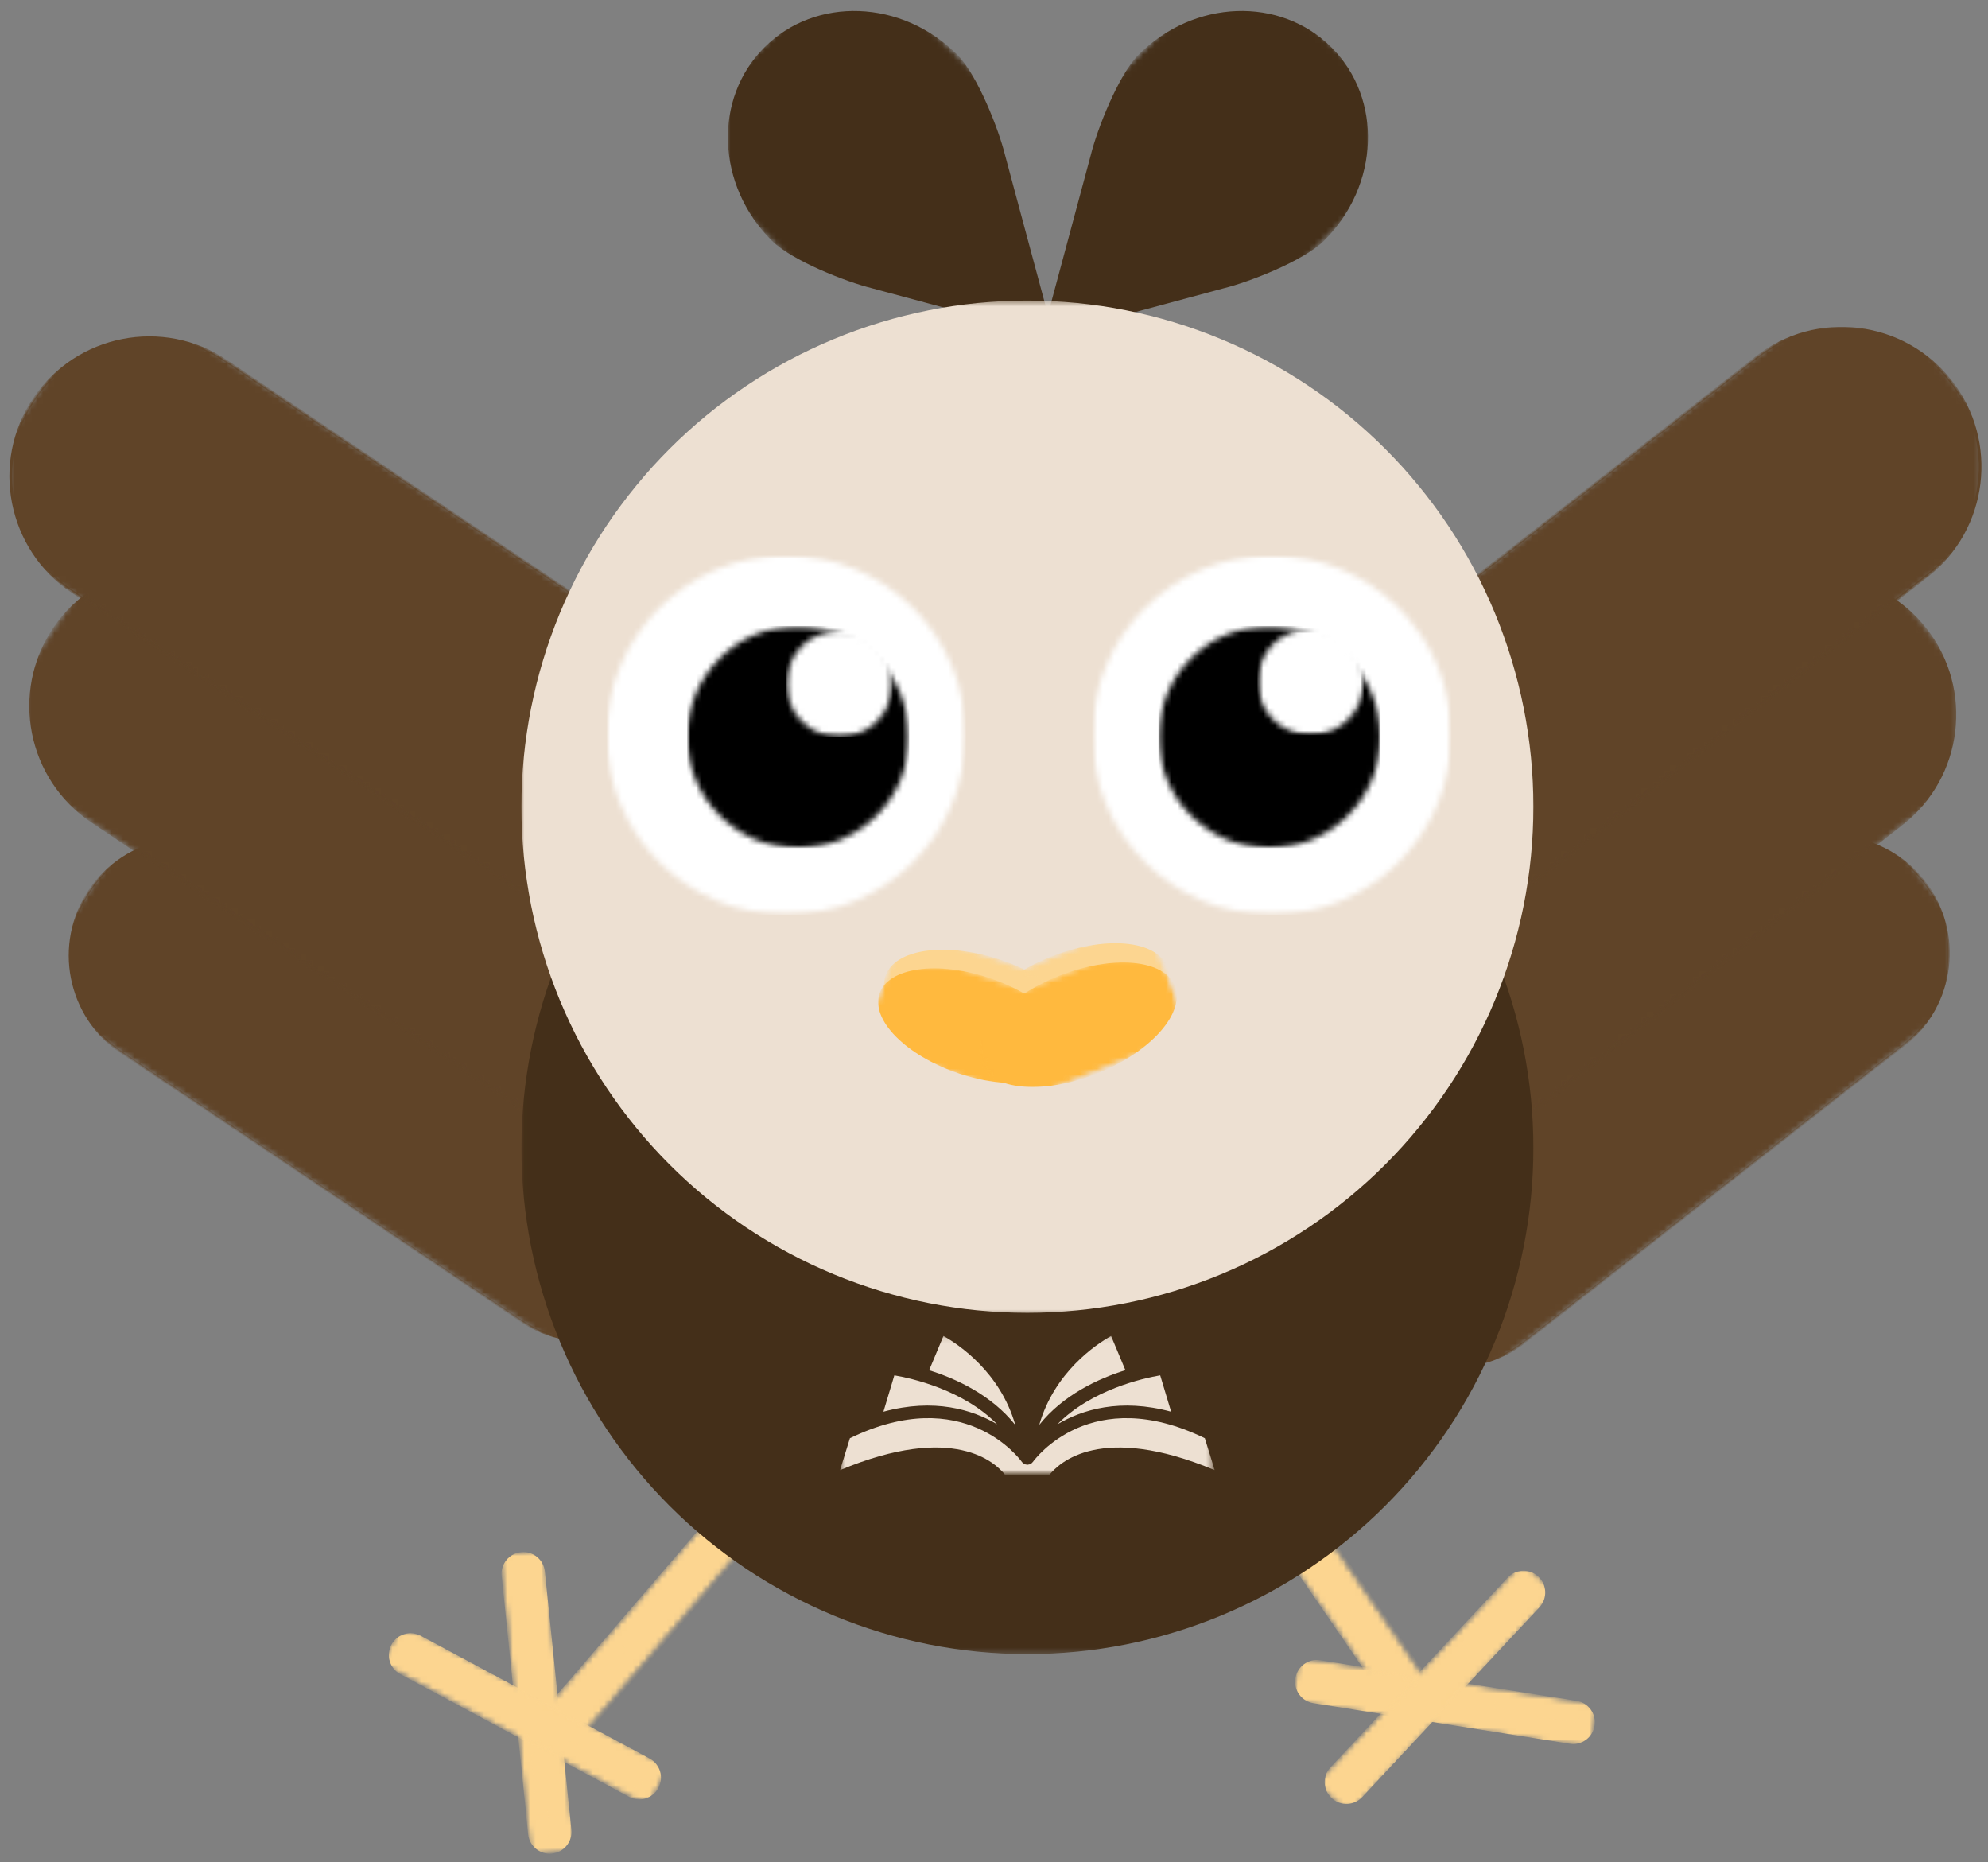 <svg width="347" height="325" viewBox="0 0 347 325" fill="none" xmlns="http://www.w3.org/2000/svg">
<rect x="0" y="0" width="347" height="325" fill="#808080" stroke="none"/>
<mask id="mask0_47_13837" style="mask-type:luminance" maskUnits="userSpaceOnUse" x="11" y="146" width="112" height="88">
<path d="M11 146H123V234H11V146Z" fill="white"/>
</mask>
<g mask="url(#mask0_47_13837)">
<mask id="mask1_47_13837" style="mask-type:luminance" maskUnits="userSpaceOnUse" x="4" y="138" width="127" height="104">
<path d="M26.943 138.25L130.708 207.943L107.849 241.979L4.083 172.286L26.943 138.25Z" fill="white"/>
</mask>
<g mask="url(#mask1_47_13837)">
<mask id="mask2_47_13837" style="mask-type:luminance" maskUnits="userSpaceOnUse" x="4" y="138" width="127" height="104">
<path d="M26.943 138.25L130.708 207.943L107.849 241.979L4.083 172.286L26.943 138.25Z" fill="white"/>
</mask>
<g mask="url(#mask2_47_13837)">
<path d="M90.891 230.469L21.193 183.656C11.87 177.391 9.385 164.75 15.646 155.422C21.911 146.094 34.552 143.615 43.88 149.875L113.578 196.688C122.906 202.953 125.391 215.594 119.125 224.922C112.859 234.245 100.219 236.729 90.891 230.469Z" fill="#604428"/>
</g>
</g>
</g>
<mask id="mask3_47_13837" style="mask-type:luminance" maskUnits="userSpaceOnUse" x="11" y="146" width="112" height="90">
<path d="M11 146H123V235.333H11V146Z" fill="white"/>
</mask>
<g mask="url(#mask3_47_13837)">
<mask id="mask4_47_13837" style="mask-type:luminance" maskUnits="userSpaceOnUse" x="4" y="138" width="127" height="104">
<path d="M26.943 138.25L130.708 207.943L107.849 241.979L4.083 172.286L26.943 138.25Z" fill="white"/>
</mask>
<g mask="url(#mask4_47_13837)">
<mask id="mask5_47_13837" style="mask-type:luminance" maskUnits="userSpaceOnUse" x="4" y="138" width="127" height="104">
<path d="M26.943 138.25L130.708 207.943L107.849 241.979L4.083 172.286L26.943 138.25Z" fill="white"/>
</mask>
<g mask="url(#mask5_47_13837)">
<path d="M90.781 230.63L21.083 183.818C11.672 177.5 9.161 164.719 15.484 155.313C21.802 145.901 34.583 143.391 43.989 149.714L113.687 196.526C123.099 202.844 125.609 215.625 119.292 225.031C112.969 234.443 100.187 236.953 90.781 230.63ZM43.771 150.042C34.542 143.844 22.01 146.307 15.812 155.531C9.615 164.76 12.078 177.292 21.302 183.49L91.005 230.302C100.229 236.5 112.76 234.036 118.958 224.813C125.156 215.583 122.698 203.052 113.469 196.854L43.771 150.042Z" fill="#604428"/>
</g>
</g>
</g>
<mask id="mask6_47_13837" style="mask-type:luminance" maskUnits="userSpaceOnUse" x="4" y="98" width="134" height="106">
<path d="M4.333 98H137.667V203.333H4.333V98Z" fill="white"/>
</mask>
<g mask="url(#mask6_47_13837)">
<mask id="mask7_47_13837" style="mask-type:luminance" maskUnits="userSpaceOnUse" x="-5" y="89" width="152" height="125">
<path d="M22.87 89.349L146.562 172.422L119.245 213.099L-4.448 130.026L22.87 89.349Z" fill="white"/>
</mask>
<g mask="url(#mask7_47_13837)">
<mask id="mask8_47_13837" style="mask-type:luminance" maskUnits="userSpaceOnUse" x="-5" y="89" width="152" height="125">
<path d="M22.87 89.349L146.562 172.422L119.245 213.099L-4.448 130.026L22.87 89.349Z" fill="white"/>
</mask>
<g mask="url(#mask8_47_13837)">
<path d="M98.875 198.938L16.041 143.307C4.958 135.859 2.005 120.839 9.453 109.755C16.896 98.667 31.922 95.719 43.005 103.161L125.833 158.797C136.916 166.24 139.87 181.266 132.427 192.349C124.984 203.432 109.958 206.38 98.875 198.938Z" fill="#604428"/>
<path d="M98.745 199.135L15.911 143.5C4.729 135.99 1.745 120.802 9.255 109.62C16.765 98.438 31.953 95.458 43.135 102.964L125.969 158.599C137.146 166.109 140.13 181.297 132.62 192.479C125.114 203.661 109.922 206.646 98.745 199.135ZM42.87 103.359C31.906 95.995 17.01 98.917 9.646 109.885C2.281 120.849 5.208 135.745 16.172 143.109L99.005 198.745C109.969 206.109 124.864 203.182 132.229 192.214C139.594 181.25 136.672 166.354 125.703 158.99L42.87 103.359Z" fill="#604428"/>
</g>
</g>
</g>
<mask id="mask9_47_13837" style="mask-type:luminance" maskUnits="userSpaceOnUse" x="1" y="58" width="133" height="106">
<path d="M1.667 58H133.667V163.333H1.667V58Z" fill="white"/>
</mask>
<g mask="url(#mask9_47_13837)">
<mask id="mask10_47_13837" style="mask-type:luminance" maskUnits="userSpaceOnUse" x="-8" y="49" width="152" height="124">
<path d="M19.401 49.224L143.094 132.302L115.771 172.979L-7.917 89.901L19.401 49.224Z" fill="white"/>
</mask>
<g mask="url(#mask10_47_13837)">
<mask id="mask11_47_13837" style="mask-type:luminance" maskUnits="userSpaceOnUse" x="-8" y="49" width="152" height="124">
<path d="M19.401 49.224L143.094 132.302L115.771 172.979L-7.917 89.901L19.401 49.224Z" fill="white"/>
</mask>
<g mask="url(#mask11_47_13837)">
<path d="M95.401 158.818L12.573 103.182C1.49 95.74 -1.463 80.714 5.979 69.63C13.422 58.547 28.448 55.594 39.532 63.042L122.365 118.672C133.448 126.115 136.401 141.141 128.953 152.224C121.511 163.307 106.485 166.26 95.401 158.818Z" fill="#604428"/>
</g>
</g>
</g>
<mask id="mask12_47_13837" style="mask-type:luminance" maskUnits="userSpaceOnUse" x="0" y="58" width="134" height="106">
<path d="M0.333 58H133.667V163.333H0.333V58Z" fill="white"/>
</mask>
<g mask="url(#mask12_47_13837)">
<mask id="mask13_47_13837" style="mask-type:luminance" maskUnits="userSpaceOnUse" x="-8" y="49" width="152" height="124">
<path d="M19.401 49.224L143.094 132.302L115.771 172.979L-7.917 89.901L19.401 49.224Z" fill="white"/>
</mask>
<g mask="url(#mask13_47_13837)">
<mask id="mask14_47_13837" style="mask-type:luminance" maskUnits="userSpaceOnUse" x="-8" y="49" width="152" height="124">
<path d="M19.401 49.224L143.094 132.302L115.771 172.979L-7.917 89.901L19.401 49.224Z" fill="white"/>
</mask>
<g mask="url(#mask14_47_13837)">
<path d="M95.271 159.01L12.437 103.38C1.26 95.87 -1.724 80.682 5.786 69.5C13.291 58.318 28.484 55.333 39.666 62.844L122.495 118.479C133.677 125.984 136.661 141.177 129.151 152.354C121.64 163.536 106.453 166.521 95.271 159.01ZM39.401 63.234C28.437 55.87 13.541 58.797 6.177 69.76C-1.188 80.729 1.734 95.62 12.703 102.99L95.536 158.62C106.5 165.984 121.396 163.057 128.76 152.094C136.125 141.13 133.198 126.234 122.234 118.87L39.401 63.234Z" fill="#604428"/>
</g>
</g>
</g>
<mask id="mask15_47_13837" style="mask-type:luminance" maskUnits="userSpaceOnUse" x="232" y="146" width="109" height="94">
<path d="M232.333 146H340.333V239.333H232.333V146Z" fill="white"/>
</mask>
<g mask="url(#mask15_47_13837)">
<mask id="mask16_47_13837" style="mask-type:luminance" maskUnits="userSpaceOnUse" x="224" y="137" width="125" height="110">
<path d="M224.823 214.578L323.25 137.531L348.526 169.812L250.094 246.865L224.823 214.578Z" fill="white"/>
</mask>
<g mask="url(#mask16_47_13837)">
<mask id="mask17_47_13837" style="mask-type:luminance" maskUnits="userSpaceOnUse" x="224" y="137" width="125" height="110">
<path d="M323.286 137.5L224.859 214.552L250.135 246.833L348.562 169.786L323.286 137.5Z" fill="white"/>
</mask>
<g mask="url(#mask17_47_13837)">
<path d="M266.208 234.125L332.323 182.37C341.172 175.443 342.729 162.656 335.802 153.807C328.88 144.964 316.088 143.401 307.239 150.328L241.13 202.083C232.281 209.005 230.724 221.797 237.651 230.641C244.573 239.49 257.364 241.047 266.208 234.125Z" fill="#604428"/>
</g>
</g>
</g>
<mask id="mask18_47_13837" style="mask-type:luminance" maskUnits="userSpaceOnUse" x="232" y="144" width="109" height="96">
<path d="M232.333 144.667H340.333V239.333H232.333V144.667Z" fill="white"/>
</mask>
<g mask="url(#mask18_47_13837)">
<mask id="mask19_47_13837" style="mask-type:luminance" maskUnits="userSpaceOnUse" x="224" y="137" width="125" height="110">
<path d="M224.823 214.578L323.25 137.531L348.526 169.812L250.094 246.865L224.823 214.578Z" fill="white"/>
</mask>
<g mask="url(#mask19_47_13837)">
<mask id="mask20_47_13837" style="mask-type:luminance" maskUnits="userSpaceOnUse" x="224" y="137" width="125" height="110">
<path d="M323.286 137.5L224.859 214.552L250.135 246.833L348.562 169.786L323.286 137.5Z" fill="white"/>
</mask>
<g mask="url(#mask20_47_13837)">
<path d="M266.333 234.281L332.448 182.526C341.37 175.536 342.943 162.609 335.958 153.687C328.974 144.76 316.042 143.187 307.12 150.172L241.005 201.927C232.083 208.911 230.505 221.839 237.495 230.766C244.479 239.687 257.411 241.266 266.333 234.281ZM307.364 150.484C316.114 143.635 328.797 145.177 335.646 153.932C342.5 162.682 340.953 175.359 332.203 182.214L266.088 233.969C257.338 240.818 244.656 239.271 237.807 230.521C230.953 221.771 232.5 209.089 241.25 202.24L307.364 150.484Z" fill="#604428"/>
</g>
</g>
</g>
<mask id="mask21_47_13837" style="mask-type:luminance" maskUnits="userSpaceOnUse" x="213" y="99" width="129" height="113">
<path d="M213.667 99.333H341.667V211.333H213.667V99.333Z" fill="white"/>
</mask>
<g mask="url(#mask21_47_13837)">
<mask id="mask22_47_13837" style="mask-type:luminance" maskUnits="userSpaceOnUse" x="204" y="90" width="148" height="131">
<path d="M204.203 182.052L321.531 90.208L351.734 128.792L234.411 220.635L204.203 182.052Z" fill="white"/>
</mask>
<g mask="url(#mask22_47_13837)">
<mask id="mask23_47_13837" style="mask-type:luminance" maskUnits="userSpaceOnUse" x="203" y="90" width="149" height="131">
<path d="M321.224 90.448L203.896 182.292L234.099 220.875L351.427 129.031L321.224 90.448Z" fill="white"/>
</mask>
<g mask="url(#mask23_47_13837)">
<path d="M253.385 205.271L331.958 143.766C342.469 135.536 344.323 120.339 336.094 109.823C327.864 99.312 312.661 97.458 302.151 105.687L223.578 167.193C213.068 175.427 211.213 190.625 219.443 201.135C227.672 211.651 242.875 213.5 253.385 205.271Z" fill="#604428"/>
<path d="M253.531 205.458L332.104 143.953C342.708 135.651 344.578 120.286 336.276 109.677C327.974 99.073 312.609 97.203 302.005 105.505L223.432 167.01C212.828 175.313 210.958 190.677 219.26 201.281C227.562 211.891 242.927 213.76 253.531 205.458ZM302.297 105.875C312.698 97.734 327.766 99.568 335.906 109.969C344.047 120.37 342.213 135.438 331.812 143.583L253.24 205.089C242.838 213.229 227.771 211.396 219.63 200.99C211.49 190.589 213.323 175.521 223.724 167.38L302.297 105.875Z" fill="#604428"/>
</g>
</g>
</g>
<mask id="mask24_47_13837" style="mask-type:luminance" maskUnits="userSpaceOnUse" x="217" y="56" width="129" height="112">
<path d="M217.667 56.667H345.667V167.333H217.667V56.667Z" fill="white"/>
</mask>
<g mask="url(#mask24_47_13837)">
<mask id="mask25_47_13837" style="mask-type:luminance" maskUnits="userSpaceOnUse" x="208" y="46" width="149" height="132">
<path d="M208.599 138.771L325.927 46.927L356.13 85.51L238.802 177.354L208.599 138.771Z" fill="white"/>
</mask>
<g mask="url(#mask25_47_13837)">
<mask id="mask26_47_13837" style="mask-type:luminance" maskUnits="userSpaceOnUse" x="208" y="47" width="148" height="131">
<path d="M325.62 47.167L208.292 139.01L238.495 177.599L355.823 85.75L325.62 47.167Z" fill="white"/>
</mask>
<g mask="url(#mask26_47_13837)">
<path d="M257.781 161.99L336.349 100.484C346.865 92.255 348.714 77.057 340.485 66.542C332.255 56.031 317.057 54.177 306.542 62.406L227.974 123.917C217.459 132.146 215.61 147.344 223.839 157.854C232.068 168.37 247.266 170.224 257.781 161.99Z" fill="#604428"/>
</g>
</g>
</g>
<mask id="mask27_47_13837" style="mask-type:luminance" maskUnits="userSpaceOnUse" x="217" y="56" width="130" height="113">
<path d="M217.667 56.667H347V168.667H217.667V56.667Z" fill="white"/>
</mask>
<g mask="url(#mask27_47_13837)">
<mask id="mask28_47_13837" style="mask-type:luminance" maskUnits="userSpaceOnUse" x="208" y="46" width="149" height="132">
<path d="M208.599 138.771L325.927 46.927L356.13 85.51L238.802 177.354L208.599 138.771Z" fill="white"/>
</mask>
<g mask="url(#mask28_47_13837)">
<mask id="mask29_47_13837" style="mask-type:luminance" maskUnits="userSpaceOnUse" x="208" y="47" width="148" height="131">
<path d="M325.62 47.167L208.292 139.01L238.495 177.599L355.823 85.75L325.62 47.167Z" fill="white"/>
</mask>
<g mask="url(#mask29_47_13837)">
<path d="M257.927 162.177L336.495 100.672C347.104 92.37 348.974 77.005 340.672 66.396C332.37 55.792 317.005 53.922 306.396 62.224L227.828 123.729C217.224 132.031 215.349 147.396 223.651 158C231.953 168.609 247.323 170.479 257.927 162.177ZM306.688 62.594C317.089 54.453 332.156 56.286 340.302 66.688C348.443 77.089 346.61 92.156 336.208 100.302L257.636 161.807C247.235 169.948 232.167 168.115 224.026 157.714C215.88 147.307 217.719 132.245 228.12 124.099L306.688 62.594Z" fill="#604428"/>
</g>
</g>
</g>
<mask id="mask30_47_13837" style="mask-type:luminance" maskUnits="userSpaceOnUse" x="212" y="247" width="38" height="53">
<path d="M212.333 247.333H249.667V299.333H212.333V247.333Z" fill="white"/>
</mask>
<g mask="url(#mask30_47_13837)">
<mask id="mask31_47_13837" style="mask-type:luminance" maskUnits="userSpaceOnUse" x="210" y="247" width="41" height="54">
<path d="M244.208 300.323L210.792 251.698L217.385 247.167L250.802 295.792L244.208 300.323Z" fill="white"/>
</mask>
<g mask="url(#mask31_47_13837)">
<mask id="mask32_47_13837" style="mask-type:luminance" maskUnits="userSpaceOnUse" x="210" y="247" width="41" height="54">
<path d="M244.208 300.323L210.792 251.698L217.385 247.167L250.802 295.792L244.208 300.323Z" fill="white"/>
</mask>
<g mask="url(#mask32_47_13837)">
<path d="M213.25 255.24L215.646 258.724L215.651 258.719L239.437 293.333L239.432 293.339L241.828 296.828C243.146 298.75 245.786 299.24 247.708 297.917C249.63 296.594 250.12 293.958 248.797 292.037L220.224 250.448C218.901 248.521 216.271 248.026 214.349 249.349C212.427 250.672 211.927 253.313 213.25 255.24Z" fill="#FCD590"/>
</g>
</g>
</g>
<mask id="mask33_47_13837" style="mask-type:luminance" maskUnits="userSpaceOnUse" x="235" y="280" width="11" height="17">
<path d="M235 280.667H245.667V296.667H235V280.667Z" fill="white"/>
</mask>
<g mask="url(#mask33_47_13837)">
<mask id="mask34_47_13837" style="mask-type:luminance" maskUnits="userSpaceOnUse" x="210" y="247" width="41" height="54">
<path d="M244.208 300.323L210.792 251.698L217.385 247.167L250.802 295.792L244.208 300.323Z" fill="white"/>
</mask>
<g mask="url(#mask34_47_13837)">
<mask id="mask35_47_13837" style="mask-type:luminance" maskUnits="userSpaceOnUse" x="210" y="247" width="41" height="54">
<path d="M244.208 300.323L210.792 251.698L217.385 247.167L250.802 295.792L244.208 300.323Z" fill="white"/>
</mask>
<g mask="url(#mask35_47_13837)">
<path d="M235.255 283.542L243.563 295.63C243.896 296.12 244.552 296.24 245.037 295.906C245.526 295.573 245.646 294.917 245.313 294.432L242.917 290.943L242.906 290.948L237 282.354C236.667 281.87 236.011 281.75 235.526 282.083C235.042 282.417 234.927 283.063 235.255 283.542Z" fill="#FCD590"/>
</g>
</g>
</g>
<mask id="mask36_47_13837" style="mask-type:luminance" maskUnits="userSpaceOnUse" x="95" y="256" width="43" height="49">
<path d="M95 256.667H137.667V304.667H95V256.667Z" fill="white"/>
</mask>
<g mask="url(#mask36_47_13837)">
<mask id="mask37_47_13837" style="mask-type:luminance" maskUnits="userSpaceOnUse" x="93" y="255" width="45" height="51">
<path d="M93.349 300.203L131.786 255.443L137.854 260.651L99.422 305.417L93.349 300.203Z" fill="white"/>
</mask>
<g mask="url(#mask37_47_13837)">
<mask id="mask38_47_13837" style="mask-type:luminance" maskUnits="userSpaceOnUse" x="93" y="255" width="45" height="51">
<path d="M93.349 300.203L131.786 255.443L137.854 260.651L99.422 305.417L93.349 300.203Z" fill="white"/>
</mask>
<g mask="url(#mask38_47_13837)">
<path d="M128.989 258.724L126.234 261.932L126.245 261.938L98.885 293.807L98.875 293.797L96.12 297.005C94.599 298.776 94.802 301.453 96.573 302.974C98.344 304.495 101.021 304.292 102.542 302.521L135.411 264.234C136.932 262.464 136.734 259.797 134.963 258.276C133.198 256.755 130.51 256.953 128.989 258.724Z" fill="#FCD590"/>
</g>
</g>
</g>
<mask id="mask39_47_13837" style="mask-type:luminance" maskUnits="userSpaceOnUse" x="96" y="286" width="14" height="15">
<path d="M96.333 286H109.667V300.667H96.333V286Z" fill="white"/>
</mask>
<g mask="url(#mask39_47_13837)">
<mask id="mask40_47_13837" style="mask-type:luminance" maskUnits="userSpaceOnUse" x="93" y="255" width="45" height="51">
<path d="M93.349 300.203L131.786 255.443L137.854 260.651L99.422 305.417L93.349 300.203Z" fill="white"/>
</mask>
<g mask="url(#mask40_47_13837)">
<mask id="mask41_47_13837" style="mask-type:luminance" maskUnits="userSpaceOnUse" x="93" y="255" width="45" height="51">
<path d="M93.349 300.203L131.786 255.443L137.854 260.651L99.422 305.417L93.349 300.203Z" fill="white"/>
</mask>
<g mask="url(#mask41_47_13837)">
<path d="M107.276 287.25L97.719 298.38C97.338 298.828 97.385 299.495 97.833 299.875C98.281 300.26 98.948 300.208 99.328 299.766L102.083 296.552L102.078 296.547L108.87 288.635C109.255 288.188 109.203 287.521 108.755 287.135C108.307 286.755 107.656 286.813 107.276 287.25Z" fill="#FCD590"/>
</g>
</g>
</g>
<mask id="mask42_47_13837" style="mask-type:luminance" maskUnits="userSpaceOnUse" x="87" y="270" width="14" height="55">
<path d="M87 270H100.333V324.667H87V270Z" fill="white"/>
</mask>
<g mask="url(#mask42_47_13837)">
<mask id="mask43_47_13837" style="mask-type:luminance" maskUnits="userSpaceOnUse" x="87" y="270" width="14" height="54">
<path d="M92.552 323.844L87.141 271.125L95.099 270.307L100.51 323.031L92.552 323.844Z" fill="white"/>
</mask>
<g mask="url(#mask43_47_13837)">
<mask id="mask44_47_13837" style="mask-type:luminance" maskUnits="userSpaceOnUse" x="87" y="270" width="14" height="54">
<path d="M92.552 323.844L87.141 271.125L95.099 270.307L100.51 323.031L92.552 323.844Z" fill="white"/>
</mask>
<g mask="url(#mask44_47_13837)">
<path d="M87.557 275.021L87.943 278.797H87.953L91.802 316.292H91.792L92.177 320.068C92.391 322.151 94.26 323.672 96.344 323.458C98.427 323.245 99.948 321.375 99.734 319.292L95.109 274.245C94.896 272.167 93.036 270.646 90.953 270.859C88.875 271.073 87.344 272.937 87.557 275.021Z" fill="#FCD590"/>
</g>
</g>
</g>
<mask id="mask45_47_13837" style="mask-type:luminance" maskUnits="userSpaceOnUse" x="92" y="304" width="5" height="19">
<path d="M92.333 304.667H96.333V322H92.333V304.667Z" fill="white"/>
</mask>
<g mask="url(#mask45_47_13837)">
<mask id="mask46_47_13837" style="mask-type:luminance" maskUnits="userSpaceOnUse" x="87" y="270" width="14" height="54">
<path d="M92.552 323.844L87.141 271.125L95.099 270.307L100.51 323.031L92.552 323.844Z" fill="white"/>
</mask>
<g mask="url(#mask46_47_13837)">
<mask id="mask47_47_13837" style="mask-type:luminance" maskUnits="userSpaceOnUse" x="87" y="270" width="14" height="54">
<path d="M92.552 323.844L87.141 271.125L95.099 270.307L100.51 323.031L92.552 323.844Z" fill="white"/>
</mask>
<g mask="url(#mask47_47_13837)">
<path d="M92.719 306.776L94.063 319.875C94.115 320.401 94.578 320.776 95.104 320.724C95.63 320.672 96.01 320.208 95.958 319.682L95.568 315.906H95.557L94.604 306.594C94.547 306.068 94.083 305.693 93.557 305.745C93.031 305.797 92.667 306.26 92.719 306.776Z" fill="#FCD590"/>
</g>
</g>
</g>
<mask id="mask48_47_13837" style="mask-type:luminance" maskUnits="userSpaceOnUse" x="67" y="284" width="50" height="31">
<path d="M67 284.667H116.333V314H67V284.667Z" fill="white"/>
</mask>
<g mask="url(#mask48_47_13837)">
<mask id="mask49_47_13837" style="mask-type:luminance" maskUnits="userSpaceOnUse" x="66" y="283" width="51" height="33">
<path d="M113.12 315.354L66.411 290.318L70.187 283.266L116.901 308.307L113.12 315.354Z" fill="white"/>
</mask>
<g mask="url(#mask49_47_13837)">
<mask id="mask50_47_13837" style="mask-type:luminance" maskUnits="userSpaceOnUse" x="66" y="283" width="51" height="33">
<path d="M113.12 315.354L66.411 290.318L70.187 283.266L116.901 308.307L113.12 315.354Z" fill="white"/>
</mask>
<g mask="url(#mask50_47_13837)">
<path d="M69.87 292.156L73.219 293.948L73.224 293.943L106.443 311.75L106.437 311.755L109.781 313.552C111.625 314.542 113.932 313.844 114.922 312C115.911 310.151 115.213 307.849 113.37 306.859L73.458 285.464C71.614 284.474 69.312 285.161 68.323 287.005C67.333 288.854 68.026 291.167 69.87 292.156Z" fill="#FCD590"/>
</g>
</g>
</g>
<mask id="mask51_47_13837" style="mask-type:luminance" maskUnits="userSpaceOnUse" x="97" y="303" width="16" height="10">
<path d="M97.667 303.333H112.333V312.667H97.667V303.333Z" fill="white"/>
</mask>
<g mask="url(#mask51_47_13837)">
<mask id="mask52_47_13837" style="mask-type:luminance" maskUnits="userSpaceOnUse" x="66" y="283" width="51" height="33">
<path d="M113.12 315.354L66.412 290.318L70.188 283.266L116.901 308.307L113.12 315.354Z" fill="white"/>
</mask>
<g mask="url(#mask52_47_13837)">
<mask id="mask53_47_13837" style="mask-type:luminance" maskUnits="userSpaceOnUse" x="66" y="283" width="51" height="33">
<path d="M113.12 315.354L66.412 290.318L70.188 283.266L116.901 308.307L113.12 315.354Z" fill="white"/>
</mask>
<g mask="url(#mask53_47_13837)">
<path d="M99.073 305.661L110.677 311.88C111.141 312.13 111.714 311.958 111.964 311.495C112.214 311.026 112.042 310.453 111.573 310.203L108.229 308.411L108.224 308.422L99.974 304C99.511 303.75 98.938 303.922 98.688 304.385C98.438 304.854 98.615 305.417 99.073 305.661Z" fill="#FCD590"/>
</g>
</g>
</g>
<mask id="mask54_47_13837" style="mask-type:luminance" maskUnits="userSpaceOnUse" x="225" y="288" width="54" height="17">
<path d="M225.667 288.667H279V304.667H225.667V288.667Z" fill="white"/>
</mask>
<g mask="url(#mask54_47_13837)">
<mask id="mask55_47_13837" style="mask-type:luminance" maskUnits="userSpaceOnUse" x="225" y="289" width="55" height="17">
<path d="M226.703 289.109L279.052 297.396L277.797 305.297L225.453 297.01L226.703 289.109Z" fill="white"/>
</mask>
<g mask="url(#mask55_47_13837)">
<mask id="mask56_47_13837" style="mask-type:luminance" maskUnits="userSpaceOnUse" x="225" y="289" width="54" height="17">
<path d="M278.927 297.375L226.578 289.089L225.328 296.99L277.677 305.281L278.927 297.375Z" fill="white"/>
</mask>
<g mask="url(#mask56_47_13837)">
<path d="M230.448 289.719L234.198 290.313V290.323L271.422 296.214L271.427 296.203L275.177 296.797C277.245 297.125 278.656 299.073 278.328 301.141C278.005 303.208 276.057 304.625 273.99 304.297L229.26 297.214C227.193 296.891 225.776 294.953 226.104 292.886C226.432 290.813 228.38 289.391 230.448 289.719Z" fill="#FCD590"/>
</g>
</g>
</g>
<mask id="mask57_47_13837" style="mask-type:luminance" maskUnits="userSpaceOnUse" x="260" y="295" width="17" height="6">
<path d="M260.333 295.333H276.333V300.667H260.333V295.333Z" fill="white"/>
</mask>
<g mask="url(#mask57_47_13837)">
<mask id="mask58_47_13837" style="mask-type:luminance" maskUnits="userSpaceOnUse" x="225" y="289" width="55" height="17">
<path d="M226.703 289.109L279.052 297.396L277.797 305.297L225.453 297.01L226.703 289.109Z" fill="white"/>
</mask>
<g mask="url(#mask58_47_13837)">
<mask id="mask59_47_13837" style="mask-type:luminance" maskUnits="userSpaceOnUse" x="225" y="289" width="54" height="17">
<path d="M278.927 297.375L226.578 289.089L225.328 296.99L277.677 305.281L278.927 297.375Z" fill="white"/>
</mask>
<g mask="url(#mask59_47_13837)">
<path d="M261.875 296.609L274.88 298.667C275.401 298.75 275.75 299.234 275.672 299.755C275.588 300.276 275.104 300.63 274.583 300.547L270.833 299.953V299.943L261.588 298.479C261.068 298.396 260.713 297.911 260.797 297.391C260.88 296.87 261.365 296.526 261.875 296.609Z" fill="#FCD590"/>
</g>
</g>
</g>
<mask id="mask60_47_13837" style="mask-type:luminance" maskUnits="userSpaceOnUse" x="231" y="274" width="40" height="42">
<path d="M231 274H271V315.333H231V274Z" fill="white"/>
</mask>
<g mask="url(#mask60_47_13837)">
<mask id="mask61_47_13837" style="mask-type:luminance" maskUnits="userSpaceOnUse" x="229" y="272" width="43" height="45">
<path d="M229.635 311.167L265.813 272.438L271.662 277.896L235.479 316.63L229.635 311.167Z" fill="white"/>
</mask>
<g mask="url(#mask61_47_13837)">
<mask id="mask62_47_13837" style="mask-type:luminance" maskUnits="userSpaceOnUse" x="229" y="272" width="43" height="45">
<path d="M265.729 272.526L229.547 311.26L235.396 316.719L271.573 277.99L265.729 272.526Z" fill="white"/>
</mask>
<g mask="url(#mask62_47_13837)">
<path d="M232.234 308.401L234.828 305.625L234.833 305.636L260.562 278.094L260.557 278.083L263.146 275.313C264.578 273.781 266.984 273.698 268.516 275.13C270.042 276.557 270.125 278.964 268.698 280.495L237.786 313.583C236.354 315.115 233.958 315.203 232.427 313.776C230.896 312.344 230.807 309.932 232.234 308.401Z" fill="#FCD590"/>
</g>
</g>
</g>
<mask id="mask63_47_13837" style="mask-type:luminance" maskUnits="userSpaceOnUse" x="255" y="275" width="12" height="14">
<path d="M255 275.333H267V288.667H255V275.333Z" fill="white"/>
</mask>
<g mask="url(#mask63_47_13837)">
<mask id="mask64_47_13837" style="mask-type:luminance" maskUnits="userSpaceOnUse" x="229" y="272" width="43" height="45">
<path d="M229.635 311.167L265.813 272.438L271.662 277.896L235.479 316.63L229.635 311.167Z" fill="white"/>
</mask>
<g mask="url(#mask64_47_13837)">
<mask id="mask65_47_13837" style="mask-type:luminance" maskUnits="userSpaceOnUse" x="229" y="272" width="43" height="45">
<path d="M265.729 272.526L229.547 311.26L235.396 316.719L271.573 277.99L265.729 272.526Z" fill="white"/>
</mask>
<g mask="url(#mask65_47_13837)">
<path d="M255.542 286.224L264.531 276.604C264.891 276.219 265.49 276.198 265.875 276.557C266.261 276.917 266.281 277.516 265.922 277.901L263.328 280.677L263.323 280.672L256.932 287.51C256.573 287.896 255.974 287.917 255.589 287.557C255.203 287.193 255.188 286.604 255.542 286.224Z" fill="#FCD590"/>
</g>
</g>
</g>
<mask id="mask66_47_13837" style="mask-type:luminance" maskUnits="userSpaceOnUse" x="127" y="0" width="58" height="60">
<path d="M127 0.667H184.333V59.333H127V0.667Z" fill="white"/>
</mask>
<g mask="url(#mask66_47_13837)">
<mask id="mask67_47_13837" style="mask-type:luminance" maskUnits="userSpaceOnUse" x="116" y="-9" width="85" height="85">
<path d="M200.193 42.636L167.661 75.162L116.75 24.25L149.281 -8.276L200.193 42.636Z" fill="white"/>
</mask>
<g mask="url(#mask67_47_13837)">
<mask id="mask68_47_13837" style="mask-type:luminance" maskUnits="userSpaceOnUse" x="116" y="-9" width="85" height="85">
<path d="M200.193 42.636L167.661 75.162L116.75 24.25L149.281 -8.276L200.193 42.636Z" fill="white"/>
</mask>
<g mask="url(#mask68_47_13837)">
<path d="M152.208 50.302L183.979 58.849L175.432 27.078C174.359 22.662 170.609 13.068 167.083 9.542C157.432 -0.109 142.359 -0.672 133.412 8.281C124.458 17.234 125.021 32.307 134.667 41.958C138.193 45.484 147.792 49.224 152.208 50.302Z" fill="#442F19"/>
</g>
</g>
</g>
<mask id="mask69_47_13837" style="mask-type:luminance" maskUnits="userSpaceOnUse" x="181" y="0" width="58" height="60">
<path d="M181.667 0.667H239V59.333H181.667V0.667Z" fill="white"/>
</mask>
<g mask="url(#mask69_47_13837)">
<mask id="mask70_47_13837" style="mask-type:luminance" maskUnits="userSpaceOnUse" x="165" y="-9" width="84" height="85">
<path d="M198.063 75.062L165.537 42.536L216.448 -8.375L248.974 24.151L198.063 75.062Z" fill="white"/>
</mask>
<g mask="url(#mask70_47_13837)">
<mask id="mask71_47_13837" style="mask-type:luminance" maskUnits="userSpaceOnUse" x="165" y="-9" width="85" height="85">
<path d="M165.635 42.635L198.162 75.161L249.073 24.25L216.547 -8.276L165.635 42.635Z" fill="white"/>
</mask>
<g mask="url(#mask71_47_13837)">
<path d="M213.615 50.302L181.849 58.849L190.391 27.078C191.469 22.662 195.214 13.068 198.74 9.542C208.391 -0.109 223.464 -0.672 232.412 8.281C241.37 17.234 240.807 32.307 231.156 41.958C227.63 45.484 218.031 49.224 213.615 50.302Z" fill="#442F19"/>
</g>
</g>
</g>
<mask id="mask72_47_13837" style="mask-type:luminance" maskUnits="userSpaceOnUse" x="91" y="112" width="178" height="177">
<path d="M91.01 112.01H268.01V288.667H91.01V112.01Z" fill="white"/>
</mask>
<g mask="url(#mask72_47_13837)">
<path d="M267.651 200.333C267.651 201.776 267.615 203.224 267.542 204.667C267.474 206.109 267.365 207.552 267.224 208.99C267.083 210.427 266.906 211.865 266.693 213.292C266.479 214.724 266.234 216.146 265.953 217.562C265.672 218.979 265.354 220.391 265 221.792C264.651 223.193 264.266 224.589 263.844 225.969C263.427 227.354 262.974 228.724 262.484 230.089C262 231.448 261.479 232.797 260.927 234.13C260.375 235.469 259.787 236.786 259.167 238.094C258.552 239.401 257.901 240.693 257.219 241.969C256.537 243.24 255.828 244.5 255.083 245.74C254.339 246.979 253.568 248.198 252.766 249.401C251.964 250.604 251.13 251.786 250.266 252.943C249.406 254.104 248.516 255.245 247.599 256.365C246.682 257.479 245.74 258.573 244.771 259.646C243.797 260.714 242.802 261.76 241.781 262.786C240.76 263.807 239.714 264.802 238.641 265.776C237.568 266.745 236.474 267.687 235.359 268.604C234.24 269.521 233.104 270.411 231.943 271.271C230.781 272.135 229.599 272.964 228.396 273.771C227.193 274.573 225.974 275.344 224.734 276.089C223.495 276.828 222.24 277.542 220.964 278.224C219.688 278.906 218.396 279.557 217.089 280.172C215.781 280.792 214.464 281.375 213.125 281.932C211.792 282.484 210.443 283.005 209.083 283.49C207.724 283.979 206.349 284.432 204.969 284.849C203.583 285.271 202.193 285.656 200.787 286.005C199.385 286.359 197.979 286.672 196.557 286.958C195.141 287.24 193.719 287.484 192.287 287.698C190.859 287.911 189.422 288.089 187.984 288.229C186.547 288.37 185.104 288.474 183.662 288.547C182.219 288.62 180.776 288.651 179.328 288.651C177.885 288.651 176.438 288.62 174.995 288.547C173.552 288.474 172.109 288.37 170.672 288.229C169.234 288.089 167.797 287.911 166.37 287.698C164.938 287.484 163.516 287.24 162.099 286.958C160.682 286.672 159.271 286.359 157.87 286.005C156.469 285.656 155.073 285.271 153.693 284.849C152.307 284.432 150.938 283.979 149.573 283.49C148.214 283.005 146.865 282.484 145.531 281.932C144.193 281.375 142.875 280.792 141.568 280.172C140.26 279.557 138.969 278.906 137.693 278.224C136.422 277.542 135.162 276.828 133.922 276.089C132.682 275.344 131.464 274.573 130.26 273.771C129.057 272.964 127.875 272.135 126.719 271.271C125.557 270.411 124.417 269.521 123.297 268.604C122.182 267.687 121.089 266.745 120.016 265.776C118.943 264.802 117.901 263.807 116.875 262.786C115.854 261.76 114.859 260.714 113.885 259.646C112.917 258.573 111.974 257.479 111.057 256.365C110.141 255.245 109.25 254.104 108.391 252.943C107.526 251.786 106.698 250.604 105.891 249.401C105.089 248.198 104.318 246.979 103.573 245.74C102.828 244.5 102.12 243.24 101.438 241.969C100.755 240.693 100.104 239.401 99.49 238.094C98.87 236.786 98.287 235.469 97.729 234.13C97.177 232.797 96.656 231.448 96.172 230.089C95.682 228.724 95.229 227.354 94.813 225.969C94.391 224.589 94.005 223.193 93.656 221.792C93.302 220.391 92.99 218.979 92.703 217.562C92.422 216.146 92.177 214.724 91.964 213.292C91.75 211.865 91.573 210.427 91.432 208.99C91.292 207.552 91.188 206.109 91.115 204.667C91.042 203.224 91.01 201.776 91.01 200.333C91.01 198.885 91.042 197.443 91.115 196C91.188 194.557 91.292 193.115 91.432 191.677C91.573 190.24 91.75 188.802 91.964 187.375C92.177 185.943 92.422 184.521 92.703 183.104C92.99 181.682 93.302 180.276 93.656 178.875C94.005 177.469 94.391 176.078 94.813 174.693C95.229 173.312 95.682 171.937 96.172 170.578C96.656 169.219 97.177 167.87 97.729 166.536C98.287 165.198 98.87 163.875 99.49 162.573C100.104 161.266 100.755 159.974 101.438 158.698C102.12 157.422 102.828 156.167 103.573 154.927C104.318 153.687 105.089 152.469 105.891 151.266C106.698 150.062 107.526 148.88 108.391 147.719C109.25 146.557 110.141 145.422 111.057 144.302C111.974 143.187 112.917 142.094 113.885 141.021C114.859 139.948 115.854 138.901 116.875 137.88C117.901 136.859 118.943 135.865 120.016 134.891C121.089 133.922 122.182 132.979 123.297 132.062C124.417 131.141 125.557 130.255 126.719 129.391C127.875 128.531 129.057 127.698 130.26 126.896C131.464 126.094 132.682 125.323 133.922 124.578C135.162 123.833 136.422 123.125 137.693 122.443C138.969 121.76 140.26 121.109 141.568 120.49C142.875 119.875 144.193 119.286 145.531 118.734C146.865 118.182 148.214 117.661 149.573 117.177C150.938 116.687 152.307 116.234 153.693 115.818C155.073 115.396 156.469 115.01 157.87 114.661C159.271 114.307 160.682 113.99 162.099 113.708C163.516 113.427 164.938 113.182 166.37 112.969C167.797 112.755 169.234 112.578 170.672 112.437C172.109 112.297 173.552 112.187 174.995 112.12C176.438 112.047 177.885 112.01 179.328 112.01C180.776 112.01 182.219 112.047 183.662 112.12C185.104 112.187 186.547 112.297 187.984 112.437C189.422 112.578 190.859 112.755 192.287 112.969C193.719 113.182 195.141 113.427 196.557 113.708C197.979 113.99 199.385 114.307 200.787 114.661C202.193 115.01 203.583 115.396 204.969 115.818C206.349 116.234 207.724 116.687 209.083 117.177C210.443 117.661 211.792 118.182 213.125 118.734C214.464 119.286 215.781 119.875 217.089 120.49C218.396 121.109 219.688 121.76 220.964 122.443C222.24 123.125 223.495 123.833 224.734 124.578C225.974 125.323 227.193 126.094 228.396 126.896C229.599 127.698 230.781 128.531 231.943 129.391C233.104 130.255 234.24 131.141 235.359 132.062C236.474 132.979 237.568 133.922 238.641 134.891C239.714 135.865 240.76 136.859 241.781 137.88C242.802 138.901 243.797 139.948 244.771 141.021C245.74 142.094 246.682 143.187 247.599 144.302C248.516 145.422 249.406 146.557 250.266 147.719C251.13 148.88 251.964 150.062 252.766 151.266C253.568 152.469 254.339 153.687 255.083 154.927C255.828 156.167 256.537 157.422 257.219 158.698C257.901 159.974 258.552 161.266 259.167 162.573C259.787 163.875 260.375 165.198 260.927 166.536C261.479 167.87 262 169.219 262.484 170.578C262.974 171.937 263.427 173.312 263.844 174.693C264.266 176.078 264.651 177.469 265 178.875C265.354 180.276 265.672 181.682 265.953 183.104C266.234 184.521 266.479 185.943 266.693 187.375C266.906 188.802 267.083 190.24 267.224 191.677C267.365 193.115 267.474 194.557 267.542 196C267.615 197.443 267.651 198.885 267.651 200.333Z" fill="#442F19"/>
</g>
<mask id="mask73_47_13837" style="mask-type:luminance" maskUnits="userSpaceOnUse" x="91" y="52" width="178" height="178">
<path d="M91.01 52.453H268.01V229.453H91.01V52.453Z" fill="white"/>
</mask>
<g mask="url(#mask73_47_13837)">
<path d="M267.651 140.771C267.651 142.219 267.615 143.661 267.542 145.104C267.474 146.552 267.365 147.99 267.224 149.427C267.083 150.87 266.906 152.302 266.693 153.729C266.479 155.161 266.234 156.583 265.953 158.005C265.672 159.422 265.354 160.828 265 162.234C264.651 163.635 264.266 165.026 263.844 166.411C263.427 167.792 262.974 169.167 262.484 170.526C262 171.885 261.479 173.234 260.927 174.573C260.375 175.906 259.787 177.229 259.167 178.536C258.552 179.839 257.901 181.13 257.219 182.406C256.537 183.682 255.828 184.938 255.083 186.177C254.339 187.417 253.568 188.641 252.766 189.839C251.964 191.042 251.13 192.224 250.266 193.385C249.406 194.547 248.516 195.682 247.599 196.802C246.682 197.922 245.74 199.016 244.771 200.083C243.797 201.156 242.802 202.203 241.781 203.224C240.76 204.245 239.714 205.245 238.641 206.214C237.568 207.182 236.474 208.13 235.359 209.047C234.24 209.964 233.104 210.849 231.943 211.714C230.781 212.573 229.599 213.406 228.396 214.208C227.193 215.01 225.974 215.786 224.734 216.526C223.495 217.271 222.24 217.984 220.964 218.661C219.688 219.344 218.396 219.995 217.089 220.615C215.781 221.229 214.464 221.818 213.125 222.37C211.792 222.922 210.443 223.443 209.083 223.927C207.724 224.417 206.349 224.87 204.969 225.292C203.583 225.708 202.193 226.094 200.787 226.448C199.385 226.797 197.979 227.115 196.557 227.396C195.141 227.677 193.719 227.927 192.287 228.135C190.859 228.349 189.422 228.526 187.984 228.667C186.547 228.807 185.104 228.917 183.662 228.984C182.219 229.057 180.776 229.094 179.328 229.094C177.885 229.094 176.438 229.057 174.995 228.984C173.552 228.917 172.109 228.807 170.672 228.667C169.234 228.526 167.797 228.349 166.37 228.135C164.938 227.927 163.516 227.677 162.099 227.396C160.682 227.115 159.271 226.797 157.87 226.448C156.469 226.094 155.073 225.708 153.693 225.292C152.307 224.87 150.938 224.417 149.573 223.927C148.214 223.443 146.865 222.922 145.531 222.37C144.193 221.818 142.875 221.229 141.568 220.615C140.26 219.995 138.969 219.344 137.693 218.661C136.422 217.984 135.162 217.271 133.922 216.526C132.682 215.786 131.464 215.01 130.26 214.208C129.057 213.406 127.875 212.573 126.719 211.714C125.557 210.849 124.417 209.964 123.297 209.047C122.182 208.13 121.089 207.182 120.016 206.214C118.943 205.245 117.901 204.245 116.875 203.224C115.854 202.203 114.859 201.156 113.885 200.083C112.917 199.016 111.974 197.922 111.057 196.802C110.141 195.682 109.25 194.547 108.391 193.385C107.526 192.224 106.698 191.042 105.891 189.839C105.089 188.641 104.318 187.417 103.573 186.177C102.828 184.938 102.12 183.682 101.438 182.406C100.755 181.13 100.104 179.839 99.49 178.536C98.87 177.229 98.287 175.906 97.729 174.573C97.177 173.234 96.656 171.885 96.172 170.526C95.682 169.167 95.229 167.792 94.813 166.411C94.391 165.026 94.005 163.635 93.656 162.234C93.302 160.828 92.99 159.422 92.703 158.005C92.422 156.583 92.177 155.161 91.964 153.729C91.75 152.302 91.573 150.87 91.432 149.427C91.292 147.99 91.188 146.552 91.115 145.104C91.042 143.661 91.01 142.219 91.01 140.771C91.01 139.328 91.042 137.88 91.115 136.438C91.188 134.995 91.292 133.552 91.432 132.115C91.573 130.677 91.75 129.245 91.964 127.812C92.177 126.385 92.422 124.958 92.703 123.542C92.99 122.125 93.302 120.714 93.656 119.312C94.005 117.911 94.391 116.516 94.813 115.135C95.229 113.75 95.682 112.38 96.172 111.016C96.656 109.656 97.177 108.307 97.729 106.974C98.287 105.641 98.87 104.318 99.49 103.01C100.104 101.703 100.755 100.411 101.438 99.141C102.12 97.865 102.828 96.604 103.573 95.365C104.318 94.125 105.089 92.906 105.891 91.703C106.698 90.5 107.526 89.323 108.391 88.162C109.25 87 110.141 85.859 111.057 84.745C111.974 83.625 112.917 82.531 113.885 81.458C114.859 80.391 115.854 79.344 116.875 78.323C117.901 77.297 118.943 76.302 120.016 75.333C121.089 74.359 122.182 73.417 123.297 72.5C124.417 71.583 125.557 70.693 126.719 69.833C127.875 68.974 129.057 68.141 130.26 67.338C131.464 66.531 132.682 65.76 133.922 65.016C135.162 64.276 136.422 63.562 137.693 62.88C138.969 62.198 140.26 61.552 141.568 60.932C142.875 60.312 144.193 59.729 145.531 59.177C146.865 58.62 148.214 58.104 149.573 57.615C150.938 57.13 152.307 56.677 153.693 56.255C155.073 55.833 156.469 55.448 157.87 55.099C159.271 54.75 160.682 54.432 162.099 54.151C163.516 53.865 164.938 53.62 166.37 53.406C167.797 53.198 169.234 53.021 170.672 52.875C172.109 52.734 173.552 52.63 174.995 52.557C176.438 52.49 177.885 52.453 179.328 52.453C180.776 52.453 182.219 52.49 183.662 52.557C185.104 52.63 186.547 52.734 187.984 52.875C189.422 53.021 190.859 53.198 192.287 53.406C193.719 53.62 195.141 53.865 196.557 54.151C197.979 54.432 199.385 54.75 200.787 55.099C202.193 55.448 203.583 55.833 204.969 56.255C206.349 56.677 207.724 57.13 209.083 57.615C210.443 58.104 211.792 58.62 213.125 59.177C214.464 59.729 215.781 60.312 217.089 60.932C218.396 61.552 219.688 62.198 220.964 62.88C222.24 63.562 223.495 64.276 224.734 65.016C225.974 65.76 227.193 66.531 228.396 67.338C229.599 68.141 230.781 68.974 231.943 69.833C233.104 70.693 234.24 71.583 235.359 72.5C236.474 73.417 237.568 74.359 238.641 75.333C239.714 76.302 240.76 77.297 241.781 78.323C242.802 79.344 243.797 80.391 244.771 81.458C245.74 82.531 246.682 83.625 247.599 84.745C248.516 85.859 249.406 87 250.266 88.162C251.13 89.323 251.964 90.5 252.766 91.703C253.568 92.906 254.339 94.125 255.083 95.365C255.828 96.604 256.537 97.865 257.219 99.141C257.901 100.411 258.552 101.703 259.167 103.01C259.787 104.318 260.375 105.641 260.927 106.974C261.479 108.307 262 109.656 262.484 111.016C262.974 112.38 263.427 113.75 263.844 115.135C264.266 116.516 264.651 117.911 265 119.312C265.354 120.714 265.672 122.125 265.953 123.542C266.234 124.958 266.479 126.385 266.693 127.812C266.906 129.245 267.083 130.677 267.224 132.115C267.365 133.552 267.474 134.995 267.542 136.438C267.615 137.88 267.651 139.328 267.651 140.771Z" fill="#EDE0D2"/>
</g>
<mask id="mask74_47_13837" style="mask-type:luminance" maskUnits="userSpaceOnUse" x="168" y="163" width="37" height="25">
<path d="M168.333 163.333H204.333V187.333H168.333V163.333Z" fill="white"/>
</mask>
<g mask="url(#mask74_47_13837)">
<mask id="mask75_47_13837" style="mask-type:luminance" maskUnits="userSpaceOnUse" x="166" y="160" width="41" height="31">
<path d="M166.443 173.724L199.87 160.354L206.552 177.068L173.125 190.438L166.443 173.724Z" fill="white"/>
</mask>
<g mask="url(#mask75_47_13837)">
<mask id="mask76_47_13837" style="mask-type:luminance" maskUnits="userSpaceOnUse" x="166" y="160" width="41" height="31">
<path d="M166.443 173.724L199.87 160.354L206.552 177.068L173.125 190.438L166.443 173.724Z" fill="white"/>
</mask>
<g mask="url(#mask76_47_13837)">
<path d="M203.719 168.688C203.943 169.245 204.057 169.839 204.057 170.474C204.057 171.104 203.953 171.766 203.729 172.448C203.51 173.135 203.188 173.833 202.755 174.542C202.318 175.255 201.792 175.964 201.161 176.672C200.531 177.38 199.818 178.073 199.016 178.755C198.214 179.432 197.344 180.083 196.401 180.708C195.458 181.333 194.464 181.917 193.417 182.464C192.37 183.01 191.292 183.505 190.177 183.948C189.068 184.391 187.943 184.776 186.807 185.104C185.672 185.432 184.552 185.698 183.438 185.896C182.323 186.089 181.245 186.219 180.198 186.281C179.146 186.339 178.151 186.328 177.208 186.25C176.26 186.172 175.391 186.021 174.583 185.807C173.781 185.589 173.063 185.307 172.432 184.964C171.802 184.62 171.271 184.219 170.833 183.755C170.396 183.297 170.068 182.787 169.844 182.229C169.62 181.672 169.51 181.078 169.51 180.443C169.505 179.813 169.615 179.151 169.833 178.469C170.057 177.781 170.38 177.083 170.813 176.375C171.245 175.662 171.776 174.953 172.406 174.245C173.036 173.537 173.75 172.844 174.552 172.162C175.349 171.484 176.224 170.833 177.167 170.208C178.109 169.583 179.104 169 180.151 168.453C181.198 167.906 182.276 167.412 183.391 166.969C184.5 166.526 185.625 166.135 186.76 165.813C187.891 165.484 189.016 165.219 190.13 165.021C191.24 164.823 192.323 164.698 193.37 164.635C194.422 164.578 195.417 164.589 196.359 164.667C197.302 164.745 198.177 164.896 198.979 165.109C199.786 165.328 200.5 165.609 201.135 165.953C201.766 166.297 202.297 166.698 202.734 167.162C203.167 167.62 203.5 168.13 203.719 168.688Z" fill="#FCD590"/>
</g>
</g>
</g>
<mask id="mask77_47_13837" style="mask-type:luminance" maskUnits="userSpaceOnUse" x="190" y="96" width="64" height="64">
<path d="M190.641 96.922H253.339V159.615H190.641V96.922Z" fill="white"/>
</mask>
<g mask="url(#mask77_47_13837)">
<mask id="mask78_47_13837" style="mask-type:luminance" maskUnits="userSpaceOnUse" x="190" y="96" width="64" height="64">
<path d="M221.99 96.922C204.677 96.922 190.641 110.953 190.641 128.271C190.641 145.583 204.677 159.615 221.99 159.615C239.302 159.615 253.339 145.583 253.339 128.271C253.339 110.953 239.302 96.922 221.99 96.922Z" fill="white"/>
</mask>
<g mask="url(#mask78_47_13837)">
<path d="M190.641 96.922H253.339V159.615H190.641V96.922Z" fill="white"/>
</g>
</g>
<mask id="mask79_47_13837" style="mask-type:luminance" maskUnits="userSpaceOnUse" x="105" y="96" width="64" height="64">
<path d="M105.88 96.922H168.578V159.615H105.88V96.922Z" fill="white"/>
</mask>
<g mask="url(#mask79_47_13837)">
<mask id="mask80_47_13837" style="mask-type:luminance" maskUnits="userSpaceOnUse" x="105" y="96" width="64" height="64">
<path d="M137.229 96.922C119.917 96.922 105.88 110.953 105.88 128.271C105.88 145.583 119.917 159.615 137.229 159.615C154.542 159.615 168.578 145.583 168.578 128.271C168.578 110.953 154.542 96.922 137.229 96.922Z" fill="white"/>
</mask>
<g mask="url(#mask80_47_13837)">
<path d="M105.88 96.922H168.578V159.615H105.88V96.922Z" fill="white"/>
</g>
</g>
<mask id="mask81_47_13837" style="mask-type:luminance" maskUnits="userSpaceOnUse" x="153" y="164" width="37" height="24">
<path d="M153.667 164.667H189.667V187.333H153.667V164.667Z" fill="white"/>
</mask>
<g mask="url(#mask81_47_13837)">
<mask id="mask82_47_13837" style="mask-type:luminance" maskUnits="userSpaceOnUse" x="151" y="161" width="41" height="30">
<path d="M157.5 161.646L191.589 173.234L185.792 190.276L151.708 178.687L157.5 161.646Z" fill="white"/>
</mask>
<g mask="url(#mask82_47_13837)">
<mask id="mask83_47_13837" style="mask-type:luminance" maskUnits="userSpaceOnUse" x="151" y="161" width="41" height="30">
<path d="M157.5 161.646L191.589 173.234L185.792 190.276L151.708 178.687L157.5 161.646Z" fill="white"/>
</mask>
<g mask="url(#mask83_47_13837)">
<path d="M189.094 182.062C188.901 182.63 188.599 183.156 188.188 183.641C187.776 184.12 187.266 184.552 186.656 184.932C186.042 185.307 185.339 185.625 184.547 185.885C183.76 186.141 182.896 186.338 181.953 186.463C181.016 186.594 180.021 186.656 178.974 186.651C177.922 186.646 176.833 186.573 175.714 186.437C174.594 186.297 173.458 186.094 172.307 185.828C171.156 185.562 170.016 185.234 168.88 184.849C167.745 184.463 166.641 184.026 165.568 183.536C164.495 183.047 163.469 182.516 162.495 181.943C161.521 181.37 160.615 180.766 159.781 180.125C158.948 179.49 158.193 178.833 157.531 178.161C156.865 177.484 156.297 176.807 155.828 176.12C155.359 175.432 154.995 174.75 154.74 174.078C154.484 173.406 154.344 172.755 154.313 172.12C154.276 171.49 154.359 170.891 154.552 170.318C154.745 169.75 155.047 169.224 155.458 168.745C155.87 168.26 156.38 167.833 156.995 167.453C157.604 167.078 158.307 166.76 159.099 166.5C159.891 166.245 160.755 166.047 161.693 165.917C162.63 165.792 163.625 165.729 164.677 165.734C165.724 165.74 166.813 165.807 167.932 165.948C169.057 166.088 170.193 166.292 171.339 166.557C172.49 166.823 173.63 167.151 174.766 167.536C175.901 167.922 177.005 168.359 178.078 168.849C179.156 169.338 180.177 169.87 181.151 170.443C182.125 171.016 183.031 171.62 183.865 172.255C184.703 172.896 185.453 173.547 186.12 174.224C186.781 174.896 187.349 175.578 187.818 176.266C188.287 176.953 188.651 177.63 188.906 178.302C189.162 178.979 189.307 179.63 189.339 180.26C189.37 180.896 189.287 181.495 189.094 182.062Z" fill="#FCD590"/>
</g>
</g>
</g>
<mask id="mask84_47_13837" style="mask-type:luminance" maskUnits="userSpaceOnUse" x="202" y="109" width="39" height="39">
<path d="M202.203 109.229H240.964V147.99H202.203V109.229Z" fill="white"/>
</mask>
<g mask="url(#mask84_47_13837)">
<mask id="mask85_47_13837" style="mask-type:luminance" maskUnits="userSpaceOnUse" x="202" y="109" width="39" height="39">
<path d="M221.583 109.229C210.88 109.229 202.203 117.906 202.203 128.609C202.203 139.312 210.88 147.99 221.583 147.99C232.286 147.99 240.964 139.312 240.964 128.609C240.964 117.906 232.286 109.229 221.583 109.229Z" fill="white"/>
</mask>
<g mask="url(#mask85_47_13837)">
<path d="M202.203 109.229H240.964V147.99H202.203V109.229Z" fill="black"/>
</g>
</g>
<mask id="mask86_47_13837" style="mask-type:luminance" maskUnits="userSpaceOnUse" x="119" y="109" width="40" height="39">
<path d="M119.932 109.229H158.698V147.99H119.932V109.229Z" fill="white"/>
</mask>
<g mask="url(#mask86_47_13837)">
<mask id="mask87_47_13837" style="mask-type:luminance" maskUnits="userSpaceOnUse" x="119" y="109" width="40" height="39">
<path d="M139.313 109.229C128.609 109.229 119.932 117.906 119.932 128.609C119.932 139.312 128.609 147.99 139.313 147.99C150.021 147.99 158.698 139.312 158.698 128.609C158.698 117.906 150.021 109.229 139.313 109.229Z" fill="white"/>
</mask>
<g mask="url(#mask87_47_13837)">
<path d="M119.932 109.229H158.698V147.99H119.932V109.229Z" fill="black"/>
</g>
</g>
<mask id="mask88_47_13837" style="mask-type:luminance" maskUnits="userSpaceOnUse" x="137" y="110" width="19" height="19">
<path d="M137.229 110.047H155.792V128.609H137.229V110.047Z" fill="white"/>
</mask>
<g mask="url(#mask88_47_13837)">
<mask id="mask89_47_13837" style="mask-type:luminance" maskUnits="userSpaceOnUse" x="137" y="110" width="19" height="19">
<path d="M146.51 110.047C141.385 110.047 137.229 114.203 137.229 119.328C137.229 124.453 141.385 128.609 146.51 128.609C151.635 128.609 155.792 124.453 155.792 119.328C155.792 114.203 151.635 110.047 146.51 110.047Z" fill="white"/>
</mask>
<g mask="url(#mask89_47_13837)">
<path d="M137.229 110.047H155.792V128.609H137.229V110.047Z" fill="white"/>
</g>
</g>
<mask id="mask90_47_13837" style="mask-type:luminance" maskUnits="userSpaceOnUse" x="219" y="109" width="20" height="20">
<path d="M219.49 109.708H238.052V128.271H219.49V109.708Z" fill="white"/>
</mask>
<g mask="url(#mask90_47_13837)">
<mask id="mask91_47_13837" style="mask-type:luminance" maskUnits="userSpaceOnUse" x="219" y="109" width="20" height="20">
<path d="M228.771 109.708C223.646 109.708 219.49 113.859 219.49 118.99C219.49 124.115 223.646 128.271 228.771 128.271C233.896 128.271 238.052 124.115 238.052 118.99C238.052 113.859 233.896 109.708 228.771 109.708Z" fill="white"/>
</mask>
<g mask="url(#mask91_47_13837)">
<path d="M219.49 109.708H238.052V128.271H219.49V109.708Z" fill="white"/>
</g>
</g>
<mask id="mask92_47_13837" style="mask-type:luminance" maskUnits="userSpaceOnUse" x="146" y="233" width="66" height="25">
<path d="M146.63 233.099H211.63V257.099H146.63V233.099Z" fill="white"/>
</mask>
<g mask="url(#mask92_47_13837)">
<path d="M204.417 246.354C195.552 243.953 188.922 245.979 184.568 248.547C190.521 242.49 199.604 240.5 202.51 240.005L204.417 246.354ZM193.937 233.135L196.437 239.104C191.729 240.568 185.568 243.412 181.401 248.646C184.036 239.479 191.25 234.646 193.937 233.135ZM164.677 233.135C167.365 234.646 174.578 239.464 177.219 248.667C173.047 243.427 166.891 240.583 162.177 239.12L164.677 233.135ZM156.104 240.005C159.016 240.5 168.099 242.49 174.052 248.547C169.698 245.979 163.062 243.953 154.198 246.354L156.104 240.005ZM183.135 257.427H175.479C173.797 255.25 166.516 248.255 146.63 256.542L148.349 250.979C168.182 241.349 177.984 254.568 178.391 255.146C178.406 255.162 178.422 255.162 178.443 255.182C178.458 255.214 178.474 255.25 178.51 255.266C178.526 255.281 178.526 255.281 178.526 255.302C178.562 255.333 178.594 255.349 178.646 255.37C178.677 255.385 178.713 255.417 178.75 255.438C178.781 255.453 178.818 255.484 178.865 255.505C178.885 255.505 178.901 255.521 178.901 255.521C178.969 255.557 179.052 255.557 179.141 255.573C179.187 255.573 179.224 255.604 179.276 255.604C179.292 255.604 179.307 255.604 179.328 255.604C179.344 255.604 179.359 255.604 179.375 255.604C179.427 255.604 179.463 255.589 179.51 255.573C179.599 255.557 179.667 255.557 179.75 255.521C179.766 255.521 179.786 255.505 179.786 255.505C179.838 255.484 179.87 255.453 179.906 255.438C179.937 255.417 179.974 255.401 180.005 255.37C180.042 255.333 180.094 255.318 180.125 255.302C180.141 255.281 180.141 255.281 180.141 255.266C180.177 255.229 180.193 255.214 180.208 255.182C180.229 255.162 180.245 255.162 180.26 255.146C180.672 254.568 190.469 241.349 210.302 250.979L212.021 256.542C192.12 248.255 184.823 255.266 183.135 257.427Z" fill="#EDE0D2"/>
</g>
<mask id="mask93_47_13837" style="mask-type:luminance" maskUnits="userSpaceOnUse" x="152" y="168" width="35" height="22">
<path d="M152.333 168.667H187V190H152.333V168.667Z" fill="white"/>
</mask>
<g mask="url(#mask93_47_13837)">
<mask id="mask94_47_13837" style="mask-type:luminance" maskUnits="userSpaceOnUse" x="150" y="165" width="40" height="29">
<path d="M156.333 165.078L189.474 176.344L183.677 193.385L150.542 182.12L156.333 165.078Z" fill="white"/>
</mask>
<g mask="url(#mask94_47_13837)">
<mask id="mask95_47_13837" style="mask-type:luminance" maskUnits="userSpaceOnUse" x="150" y="165" width="40" height="29">
<path d="M156.333 165.078L189.474 176.344L183.677 193.385L150.542 182.12L156.333 165.078Z" fill="white"/>
</mask>
<g mask="url(#mask95_47_13837)">
<path d="M186.562 184.609C186.375 185.156 186.088 185.656 185.693 186.12C185.302 186.583 184.812 186.995 184.224 187.354C183.64 187.714 182.969 188.021 182.213 188.266C181.458 188.516 180.63 188.698 179.729 188.823C178.833 188.948 177.88 189.005 176.875 189C175.87 188.995 174.833 188.927 173.76 188.797C172.687 188.661 171.599 188.469 170.5 188.214C169.401 187.958 168.307 187.646 167.224 187.276C166.135 186.906 165.078 186.49 164.052 186.021C163.026 185.552 162.042 185.047 161.114 184.495C160.182 183.948 159.318 183.37 158.515 182.76C157.719 182.151 157 181.521 156.359 180.875C155.724 180.234 155.182 179.583 154.734 178.922C154.286 178.266 153.937 177.615 153.693 176.974C153.448 176.328 153.312 175.703 153.281 175.099C153.25 174.495 153.328 173.922 153.515 173.375C153.698 172.833 153.984 172.328 154.38 171.87C154.771 171.406 155.26 170.995 155.849 170.635C156.432 170.271 157.104 169.969 157.864 169.724C158.62 169.474 159.448 169.286 160.344 169.167C161.239 169.042 162.193 168.984 163.198 168.984C164.203 168.99 165.239 169.057 166.318 169.193C167.39 169.323 168.474 169.521 169.573 169.776C170.677 170.031 171.765 170.344 172.854 170.714C173.937 171.083 174.995 171.5 176.021 171.969C177.052 172.438 178.031 172.943 178.963 173.495C179.896 174.042 180.76 174.62 181.557 175.229C182.359 175.839 183.078 176.464 183.713 177.109C184.349 177.755 184.89 178.406 185.338 179.062C185.792 179.719 186.135 180.37 186.38 181.016C186.625 181.656 186.765 182.281 186.792 182.891C186.823 183.495 186.745 184.068 186.562 184.609Z" fill="#FFB93E"/>
</g>
</g>
</g>
<mask id="mask96_47_13837" style="mask-type:luminance" maskUnits="userSpaceOnUse" x="169" y="167" width="37" height="23">
<path d="M169.667 167.333H205.667V190H169.667V167.333Z" fill="white"/>
</mask>
<g mask="url(#mask96_47_13837)">
<mask id="mask97_47_13837" style="mask-type:luminance" maskUnits="userSpaceOnUse" x="167" y="163" width="41" height="31">
<path d="M167.792 177.089L201.214 163.724L207.901 180.438L174.474 193.802L167.792 177.089Z" fill="white"/>
</mask>
<g mask="url(#mask97_47_13837)">
<mask id="mask98_47_13837" style="mask-type:luminance" maskUnits="userSpaceOnUse" x="167" y="163" width="41" height="31">
<path d="M167.792 177.089L201.214 163.724L207.901 180.438L174.474 193.802L167.792 177.089Z" fill="white"/>
</mask>
<g mask="url(#mask98_47_13837)">
<path d="M205.068 172.052C205.292 172.609 205.401 173.208 205.406 173.839C205.406 174.474 205.297 175.13 205.078 175.818C204.859 176.5 204.531 177.198 204.099 177.911C203.667 178.62 203.135 179.333 202.505 180.042C201.88 180.75 201.162 181.443 200.365 182.12C199.563 182.802 198.693 183.453 197.75 184.078C196.807 184.703 195.813 185.286 194.766 185.833C193.719 186.375 192.635 186.87 191.526 187.318C190.412 187.76 189.292 188.146 188.156 188.474C187.021 188.802 185.896 189.062 184.787 189.26C183.672 189.458 182.589 189.589 181.542 189.646C180.495 189.708 179.495 189.698 178.552 189.62C177.609 189.536 176.734 189.391 175.932 189.172C175.13 188.958 174.412 188.677 173.781 188.333C173.151 187.99 172.615 187.583 172.177 187.125C171.745 186.667 171.417 186.156 171.193 185.599C170.969 185.042 170.854 184.448 170.854 183.812C170.854 183.177 170.964 182.521 171.182 181.833C171.401 181.151 171.729 180.453 172.162 179.74C172.594 179.031 173.125 178.323 173.75 177.615C174.38 176.906 175.094 176.208 175.896 175.531C176.698 174.849 177.568 174.198 178.51 173.573C179.453 172.953 180.448 172.365 181.495 171.823C182.542 171.276 183.625 170.781 184.734 170.339C185.849 169.891 186.969 169.505 188.104 169.177C189.24 168.849 190.365 168.589 191.474 168.391C192.589 168.193 193.667 168.062 194.719 168.005C195.766 167.943 196.76 167.953 197.708 168.031C198.651 168.115 199.526 168.26 200.328 168.479C201.13 168.693 201.849 168.974 202.479 169.318C203.109 169.667 203.646 170.068 204.078 170.526C204.516 170.984 204.844 171.495 205.068 172.052Z" fill="#FFB93E"/>
</g>
</g>
</g>
</svg>
